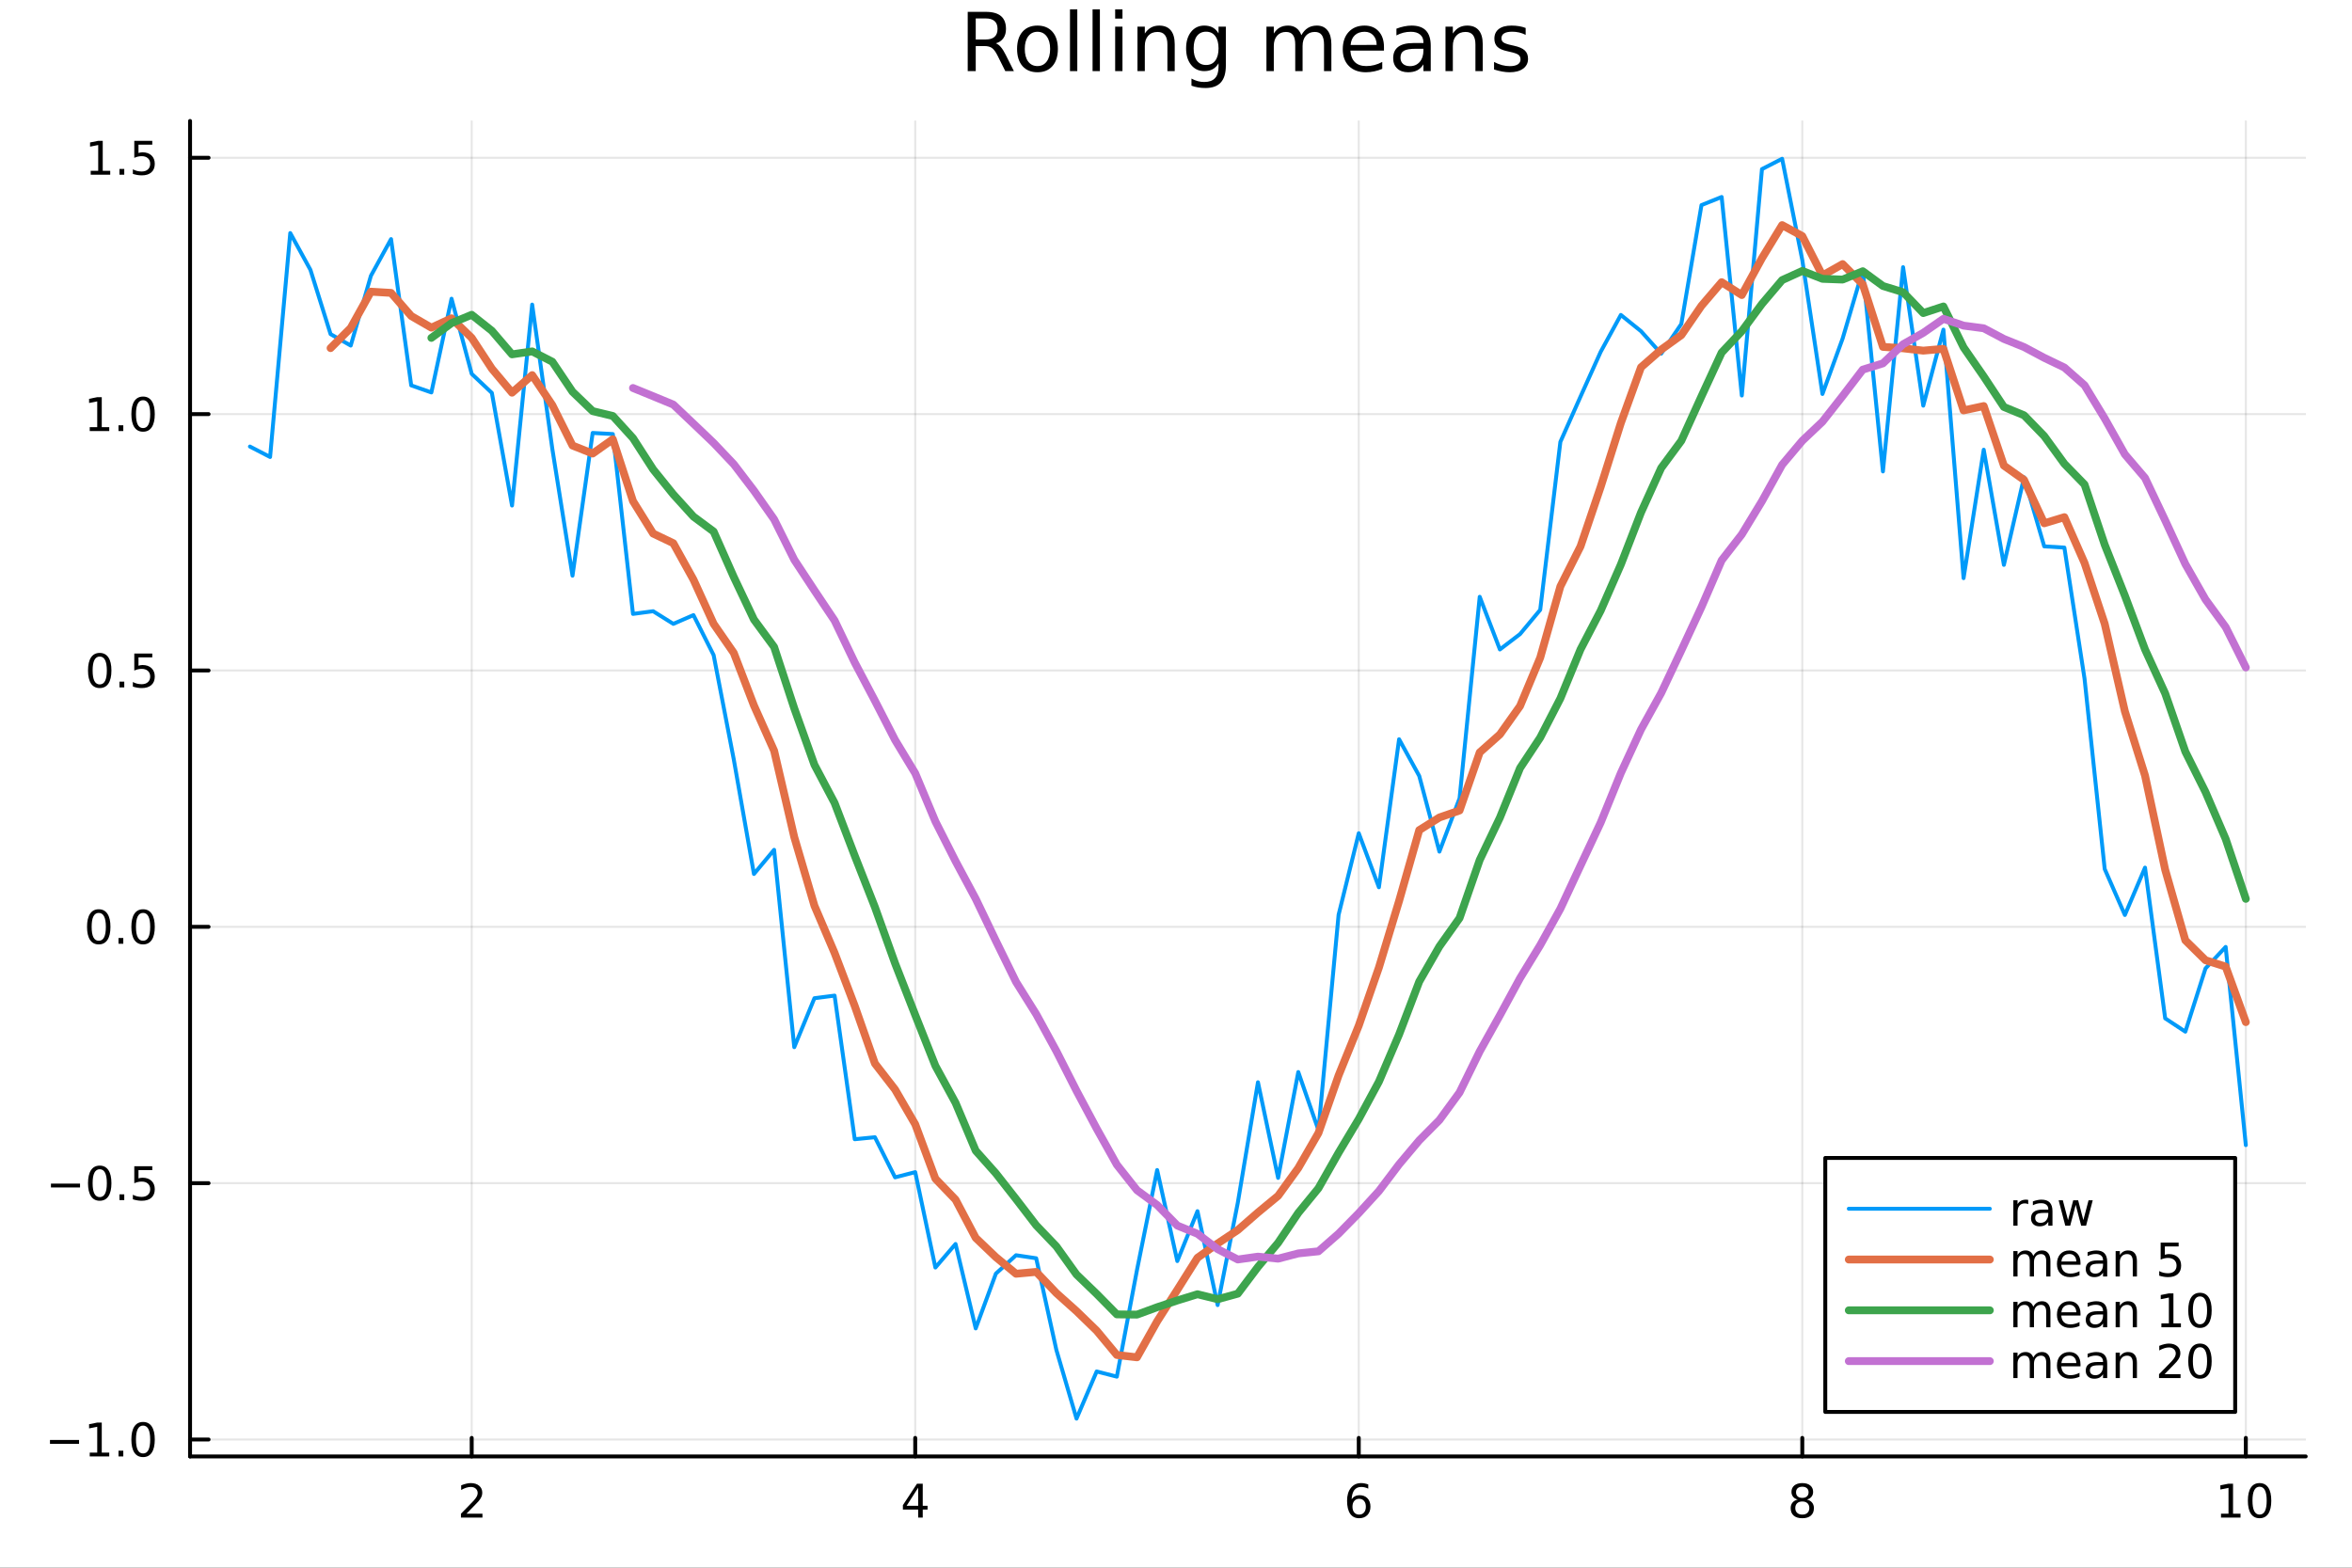 <?xml version="1.0" encoding="utf-8"?>
<svg xmlns="http://www.w3.org/2000/svg" xmlns:xlink="http://www.w3.org/1999/xlink" width="600" height="400" viewBox="0 0 2400 1600">
<rect x="0" y="0" width="2400" height="1600" fill="#333333" stroke="none"/>
<defs>
  <clipPath id="clip850">
    <rect x="0" y="0" width="2400" height="1600"/>
  </clipPath>
</defs>
<path clip-path="url(#clip850)" d="M0 1600 L2400 1600 L2400 0 L0 0  Z" fill="#ffffff" fill-rule="evenodd" fill-opacity="1"/>
<defs>
  <clipPath id="clip851">
    <rect x="480" y="0" width="1681" height="1600"/>
  </clipPath>
</defs>
<path clip-path="url(#clip850)" d="M193.936 1486.45 L2352.76 1486.45 L2352.76 123.472 L193.936 123.472  Z" fill="#ffffff" fill-rule="evenodd" fill-opacity="1"/>
<defs>
  <clipPath id="clip852">
    <rect x="193" y="123" width="2160" height="1364"/>
  </clipPath>
</defs>
<polyline clip-path="url(#clip852)" style="stroke:#000000; stroke-linecap:round; stroke-linejoin:round; stroke-width:2; stroke-opacity:0.1; fill:none" points="481.326,1486.45 481.326,123.472 "/>
<polyline clip-path="url(#clip852)" style="stroke:#000000; stroke-linecap:round; stroke-linejoin:round; stroke-width:2; stroke-opacity:0.1; fill:none" points="933.909,1486.45 933.909,123.472 "/>
<polyline clip-path="url(#clip852)" style="stroke:#000000; stroke-linecap:round; stroke-linejoin:round; stroke-width:2; stroke-opacity:0.1; fill:none" points="1386.49,1486.45 1386.49,123.472 "/>
<polyline clip-path="url(#clip852)" style="stroke:#000000; stroke-linecap:round; stroke-linejoin:round; stroke-width:2; stroke-opacity:0.1; fill:none" points="1839.07,1486.45 1839.07,123.472 "/>
<polyline clip-path="url(#clip852)" style="stroke:#000000; stroke-linecap:round; stroke-linejoin:round; stroke-width:2; stroke-opacity:0.1; fill:none" points="2291.66,1486.45 2291.66,123.472 "/>
<polyline clip-path="url(#clip850)" style="stroke:#000000; stroke-linecap:round; stroke-linejoin:round; stroke-width:4; stroke-opacity:1; fill:none" points="193.936,1486.45 2352.76,1486.45 "/>
<polyline clip-path="url(#clip850)" style="stroke:#000000; stroke-linecap:round; stroke-linejoin:round; stroke-width:4; stroke-opacity:1; fill:none" points="481.326,1486.45 481.326,1467.55 "/>
<polyline clip-path="url(#clip850)" style="stroke:#000000; stroke-linecap:round; stroke-linejoin:round; stroke-width:4; stroke-opacity:1; fill:none" points="933.909,1486.45 933.909,1467.55 "/>
<polyline clip-path="url(#clip850)" style="stroke:#000000; stroke-linecap:round; stroke-linejoin:round; stroke-width:4; stroke-opacity:1; fill:none" points="1386.49,1486.45 1386.49,1467.55 "/>
<polyline clip-path="url(#clip850)" style="stroke:#000000; stroke-linecap:round; stroke-linejoin:round; stroke-width:4; stroke-opacity:1; fill:none" points="1839.07,1486.45 1839.07,1467.55 "/>
<polyline clip-path="url(#clip850)" style="stroke:#000000; stroke-linecap:round; stroke-linejoin:round; stroke-width:4; stroke-opacity:1; fill:none" points="2291.66,1486.45 2291.66,1467.55 "/>
<path clip-path="url(#clip850)" d="M475.979 1544.91 L492.298 1544.91 L492.298 1548.85 L470.354 1548.85 L470.354 1544.91 Q473.016 1542.16 477.599 1537.53 Q482.206 1532.88 483.386 1531.53 Q485.632 1529.01 486.511 1527.27 Q487.414 1525.51 487.414 1523.82 Q487.414 1521.07 485.47 1519.33 Q483.548 1517.6 480.446 1517.6 Q478.247 1517.6 475.794 1518.36 Q473.363 1519.13 470.585 1520.68 L470.585 1515.95 Q473.409 1514.82 475.863 1514.24 Q478.317 1513.66 480.354 1513.66 Q485.724 1513.66 488.919 1516.35 Q492.113 1519.03 492.113 1523.52 Q492.113 1525.65 491.303 1527.57 Q490.516 1529.47 488.409 1532.07 Q487.831 1532.74 484.729 1535.95 Q481.627 1539.15 475.979 1544.91 Z" fill="#000000" fill-rule="nonzero" fill-opacity="1" /><path clip-path="url(#clip850)" d="M936.918 1518.36 L925.113 1536.81 L936.918 1536.81 L936.918 1518.36 M935.691 1514.29 L941.571 1514.29 L941.571 1536.81 L946.501 1536.81 L946.501 1540.7 L941.571 1540.7 L941.571 1548.85 L936.918 1548.85 L936.918 1540.7 L921.316 1540.7 L921.316 1536.19 L935.691 1514.29 Z" fill="#000000" fill-rule="nonzero" fill-opacity="1" /><path clip-path="url(#clip850)" d="M1386.9 1529.7 Q1383.75 1529.7 1381.9 1531.86 Q1380.07 1534.01 1380.07 1537.76 Q1380.07 1541.49 1381.9 1543.66 Q1383.75 1545.82 1386.9 1545.82 Q1390.04 1545.82 1391.87 1543.66 Q1393.73 1541.49 1393.73 1537.76 Q1393.73 1534.01 1391.87 1531.86 Q1390.04 1529.7 1386.9 1529.7 M1396.18 1515.05 L1396.18 1519.31 Q1394.42 1518.48 1392.61 1518.04 Q1390.83 1517.6 1389.07 1517.6 Q1384.44 1517.6 1381.99 1520.72 Q1379.56 1523.85 1379.21 1530.17 Q1380.58 1528.15 1382.64 1527.09 Q1384.7 1526 1387.17 1526 Q1392.38 1526 1395.39 1529.17 Q1398.42 1532.32 1398.42 1537.76 Q1398.42 1543.08 1395.28 1546.3 Q1392.13 1549.52 1386.9 1549.52 Q1380.9 1549.52 1377.73 1544.94 Q1374.56 1540.33 1374.56 1531.6 Q1374.56 1523.41 1378.45 1518.55 Q1382.34 1513.66 1388.89 1513.66 Q1390.65 1513.66 1392.43 1514.01 Q1394.23 1514.36 1396.18 1515.05 Z" fill="#000000" fill-rule="nonzero" fill-opacity="1" /><path clip-path="url(#clip850)" d="M1839.07 1532.44 Q1835.74 1532.44 1833.82 1534.22 Q1831.92 1536 1831.92 1539.13 Q1831.92 1542.25 1833.82 1544.03 Q1835.74 1545.82 1839.07 1545.82 Q1842.41 1545.82 1844.33 1544.03 Q1846.25 1542.23 1846.25 1539.13 Q1846.25 1536 1844.33 1534.22 Q1842.43 1532.44 1839.07 1532.44 M1834.4 1530.45 Q1831.39 1529.7 1829.7 1527.64 Q1828.03 1525.58 1828.03 1522.62 Q1828.03 1518.48 1830.97 1516.07 Q1833.94 1513.66 1839.07 1513.66 Q1844.24 1513.66 1847.18 1516.07 Q1850.12 1518.48 1850.12 1522.62 Q1850.12 1525.58 1848.43 1527.64 Q1846.76 1529.7 1843.77 1530.45 Q1847.15 1531.23 1849.03 1533.52 Q1850.93 1535.82 1850.93 1539.13 Q1850.93 1544.15 1847.85 1546.83 Q1844.79 1549.52 1839.07 1549.52 Q1833.36 1549.52 1830.28 1546.83 Q1827.22 1544.15 1827.22 1539.13 Q1827.22 1535.82 1829.12 1533.52 Q1831.02 1531.23 1834.4 1530.45 M1832.69 1523.06 Q1832.69 1525.75 1834.35 1527.25 Q1836.04 1528.76 1839.07 1528.76 Q1842.08 1528.76 1843.77 1527.25 Q1845.49 1525.75 1845.49 1523.06 Q1845.49 1520.38 1843.77 1518.87 Q1842.08 1517.37 1839.07 1517.37 Q1836.04 1517.37 1834.35 1518.87 Q1832.69 1520.38 1832.69 1523.06 Z" fill="#000000" fill-rule="nonzero" fill-opacity="1" /><path clip-path="url(#clip850)" d="M2266.34 1544.91 L2273.98 1544.91 L2273.98 1518.55 L2265.67 1520.21 L2265.67 1515.95 L2273.94 1514.29 L2278.61 1514.29 L2278.61 1544.91 L2286.25 1544.91 L2286.25 1548.85 L2266.34 1548.85 L2266.34 1544.91 Z" fill="#000000" fill-rule="nonzero" fill-opacity="1" /><path clip-path="url(#clip850)" d="M2305.7 1517.37 Q2302.09 1517.37 2300.26 1520.93 Q2298.45 1524.47 2298.45 1531.6 Q2298.45 1538.71 2300.26 1542.27 Q2302.09 1545.82 2305.7 1545.82 Q2309.33 1545.82 2311.14 1542.27 Q2312.96 1538.71 2312.96 1531.6 Q2312.96 1524.47 2311.14 1520.93 Q2309.33 1517.37 2305.7 1517.37 M2305.7 1513.66 Q2311.51 1513.66 2314.56 1518.27 Q2317.64 1522.85 2317.64 1531.6 Q2317.64 1540.33 2314.56 1544.94 Q2311.51 1549.52 2305.7 1549.52 Q2299.89 1549.52 2296.81 1544.94 Q2293.75 1540.33 2293.75 1531.6 Q2293.75 1522.85 2296.81 1518.27 Q2299.89 1513.66 2305.7 1513.66 Z" fill="#000000" fill-rule="nonzero" fill-opacity="1" /><polyline clip-path="url(#clip852)" style="stroke:#000000; stroke-linecap:round; stroke-linejoin:round; stroke-width:2; stroke-opacity:0.1; fill:none" points="193.936,1469.19 2352.76,1469.19 "/>
<polyline clip-path="url(#clip852)" style="stroke:#000000; stroke-linecap:round; stroke-linejoin:round; stroke-width:2; stroke-opacity:0.1; fill:none" points="193.936,1207.56 2352.76,1207.56 "/>
<polyline clip-path="url(#clip852)" style="stroke:#000000; stroke-linecap:round; stroke-linejoin:round; stroke-width:2; stroke-opacity:0.1; fill:none" points="193.936,945.922 2352.76,945.922 "/>
<polyline clip-path="url(#clip852)" style="stroke:#000000; stroke-linecap:round; stroke-linejoin:round; stroke-width:2; stroke-opacity:0.1; fill:none" points="193.936,684.288 2352.76,684.288 "/>
<polyline clip-path="url(#clip852)" style="stroke:#000000; stroke-linecap:round; stroke-linejoin:round; stroke-width:2; stroke-opacity:0.1; fill:none" points="193.936,422.654 2352.76,422.654 "/>
<polyline clip-path="url(#clip852)" style="stroke:#000000; stroke-linecap:round; stroke-linejoin:round; stroke-width:2; stroke-opacity:0.1; fill:none" points="193.936,161.02 2352.76,161.02 "/>
<polyline clip-path="url(#clip850)" style="stroke:#000000; stroke-linecap:round; stroke-linejoin:round; stroke-width:4; stroke-opacity:1; fill:none" points="193.936,1486.45 193.936,123.472 "/>
<polyline clip-path="url(#clip850)" style="stroke:#000000; stroke-linecap:round; stroke-linejoin:round; stroke-width:4; stroke-opacity:1; fill:none" points="193.936,1469.19 212.834,1469.19 "/>
<polyline clip-path="url(#clip850)" style="stroke:#000000; stroke-linecap:round; stroke-linejoin:round; stroke-width:4; stroke-opacity:1; fill:none" points="193.936,1207.56 212.834,1207.56 "/>
<polyline clip-path="url(#clip850)" style="stroke:#000000; stroke-linecap:round; stroke-linejoin:round; stroke-width:4; stroke-opacity:1; fill:none" points="193.936,945.922 212.834,945.922 "/>
<polyline clip-path="url(#clip850)" style="stroke:#000000; stroke-linecap:round; stroke-linejoin:round; stroke-width:4; stroke-opacity:1; fill:none" points="193.936,684.288 212.834,684.288 "/>
<polyline clip-path="url(#clip850)" style="stroke:#000000; stroke-linecap:round; stroke-linejoin:round; stroke-width:4; stroke-opacity:1; fill:none" points="193.936,422.654 212.834,422.654 "/>
<polyline clip-path="url(#clip850)" style="stroke:#000000; stroke-linecap:round; stroke-linejoin:round; stroke-width:4; stroke-opacity:1; fill:none" points="193.936,161.02 212.834,161.02 "/>
<path clip-path="url(#clip850)" d="M50.992 1469.64 L80.668 1469.64 L80.668 1473.58 L50.992 1473.58 L50.992 1469.64 Z" fill="#000000" fill-rule="nonzero" fill-opacity="1" /><path clip-path="url(#clip850)" d="M91.571 1482.53 L99.21 1482.53 L99.21 1456.17 L90.899 1457.84 L90.899 1453.58 L99.163 1451.91 L103.839 1451.91 L103.839 1482.53 L111.478 1482.53 L111.478 1486.47 L91.571 1486.47 L91.571 1482.53 Z" fill="#000000" fill-rule="nonzero" fill-opacity="1" /><path clip-path="url(#clip850)" d="M120.922 1480.59 L125.807 1480.59 L125.807 1486.47 L120.922 1486.47 L120.922 1480.59 Z" fill="#000000" fill-rule="nonzero" fill-opacity="1" /><path clip-path="url(#clip850)" d="M145.992 1454.99 Q142.381 1454.99 140.552 1458.55 Q138.746 1462.1 138.746 1469.22 Q138.746 1476.33 140.552 1479.9 Q142.381 1483.44 145.992 1483.44 Q149.626 1483.44 151.431 1479.9 Q153.26 1476.33 153.26 1469.22 Q153.26 1462.1 151.431 1458.55 Q149.626 1454.99 145.992 1454.99 M145.992 1451.28 Q151.802 1451.28 154.857 1455.89 Q157.936 1460.47 157.936 1469.22 Q157.936 1477.95 154.857 1482.56 Q151.802 1487.14 145.992 1487.14 Q140.181 1487.14 137.103 1482.56 Q134.047 1477.95 134.047 1469.22 Q134.047 1460.47 137.103 1455.89 Q140.181 1451.28 145.992 1451.28 Z" fill="#000000" fill-rule="nonzero" fill-opacity="1" /><path clip-path="url(#clip850)" d="M51.987 1208.01 L81.663 1208.01 L81.663 1211.94 L51.987 1211.94 L51.987 1208.01 Z" fill="#000000" fill-rule="nonzero" fill-opacity="1" /><path clip-path="url(#clip850)" d="M101.756 1193.35 Q98.145 1193.35 96.316 1196.92 Q94.51 1200.46 94.51 1207.59 Q94.51 1214.7 96.316 1218.26 Q98.145 1221.8 101.756 1221.8 Q105.39 1221.8 107.196 1218.26 Q109.024 1214.7 109.024 1207.59 Q109.024 1200.46 107.196 1196.92 Q105.39 1193.35 101.756 1193.35 M101.756 1189.65 Q107.566 1189.65 110.621 1194.26 Q113.7 1198.84 113.7 1207.59 Q113.7 1216.32 110.621 1220.92 Q107.566 1225.51 101.756 1225.51 Q95.946 1225.51 92.867 1220.92 Q89.811 1216.32 89.811 1207.59 Q89.811 1198.84 92.867 1194.26 Q95.946 1189.65 101.756 1189.65 Z" fill="#000000" fill-rule="nonzero" fill-opacity="1" /><path clip-path="url(#clip850)" d="M121.918 1218.96 L126.802 1218.96 L126.802 1224.84 L121.918 1224.84 L121.918 1218.96 Z" fill="#000000" fill-rule="nonzero" fill-opacity="1" /><path clip-path="url(#clip850)" d="M137.033 1190.28 L155.39 1190.28 L155.39 1194.21 L141.316 1194.21 L141.316 1202.68 Q142.334 1202.34 143.353 1202.17 Q144.371 1201.99 145.39 1201.99 Q151.177 1201.99 154.556 1205.16 Q157.936 1208.33 157.936 1213.75 Q157.936 1219.33 154.464 1222.43 Q150.992 1225.51 144.672 1225.51 Q142.496 1225.51 140.228 1225.14 Q137.982 1224.77 135.575 1224.03 L135.575 1219.33 Q137.658 1220.46 139.881 1221.02 Q142.103 1221.57 144.58 1221.57 Q148.584 1221.57 150.922 1219.47 Q153.26 1217.36 153.26 1213.75 Q153.26 1210.14 150.922 1208.03 Q148.584 1205.92 144.58 1205.92 Q142.705 1205.92 140.83 1206.34 Q138.978 1206.76 137.033 1207.64 L137.033 1190.28 Z" fill="#000000" fill-rule="nonzero" fill-opacity="1" /><path clip-path="url(#clip850)" d="M100.76 931.721 Q97.149 931.721 95.321 935.286 Q93.515 938.827 93.515 945.957 Q93.515 953.063 95.321 956.628 Q97.149 960.17 100.76 960.17 Q104.395 960.17 106.2 956.628 Q108.029 953.063 108.029 945.957 Q108.029 938.827 106.2 935.286 Q104.395 931.721 100.76 931.721 M100.76 928.017 Q106.571 928.017 109.626 932.624 Q112.705 937.207 112.705 945.957 Q112.705 954.684 109.626 959.29 Q106.571 963.873 100.76 963.873 Q94.95 963.873 91.871 959.29 Q88.816 954.684 88.816 945.957 Q88.816 937.207 91.871 932.624 Q94.95 928.017 100.76 928.017 Z" fill="#000000" fill-rule="nonzero" fill-opacity="1" /><path clip-path="url(#clip850)" d="M120.922 957.323 L125.807 957.323 L125.807 963.202 L120.922 963.202 L120.922 957.323 Z" fill="#000000" fill-rule="nonzero" fill-opacity="1" /><path clip-path="url(#clip850)" d="M145.992 931.721 Q142.381 931.721 140.552 935.286 Q138.746 938.827 138.746 945.957 Q138.746 953.063 140.552 956.628 Q142.381 960.17 145.992 960.17 Q149.626 960.17 151.431 956.628 Q153.26 953.063 153.26 945.957 Q153.26 938.827 151.431 935.286 Q149.626 931.721 145.992 931.721 M145.992 928.017 Q151.802 928.017 154.857 932.624 Q157.936 937.207 157.936 945.957 Q157.936 954.684 154.857 959.29 Q151.802 963.873 145.992 963.873 Q140.181 963.873 137.103 959.29 Q134.047 954.684 134.047 945.957 Q134.047 937.207 137.103 932.624 Q140.181 928.017 145.992 928.017 Z" fill="#000000" fill-rule="nonzero" fill-opacity="1" /><path clip-path="url(#clip850)" d="M101.756 670.087 Q98.145 670.087 96.316 673.652 Q94.51 677.193 94.51 684.323 Q94.51 691.429 96.316 694.994 Q98.145 698.536 101.756 698.536 Q105.39 698.536 107.196 694.994 Q109.024 691.429 109.024 684.323 Q109.024 677.193 107.196 673.652 Q105.39 670.087 101.756 670.087 M101.756 666.383 Q107.566 666.383 110.621 670.99 Q113.7 675.573 113.7 684.323 Q113.7 693.05 110.621 697.656 Q107.566 702.24 101.756 702.24 Q95.946 702.24 92.867 697.656 Q89.811 693.05 89.811 684.323 Q89.811 675.573 92.867 670.99 Q95.946 666.383 101.756 666.383 Z" fill="#000000" fill-rule="nonzero" fill-opacity="1" /><path clip-path="url(#clip850)" d="M121.918 695.689 L126.802 695.689 L126.802 701.568 L121.918 701.568 L121.918 695.689 Z" fill="#000000" fill-rule="nonzero" fill-opacity="1" /><path clip-path="url(#clip850)" d="M137.033 667.008 L155.39 667.008 L155.39 670.943 L141.316 670.943 L141.316 679.416 Q142.334 679.068 143.353 678.906 Q144.371 678.721 145.39 678.721 Q151.177 678.721 154.556 681.892 Q157.936 685.064 157.936 690.48 Q157.936 696.059 154.464 699.161 Q150.992 702.24 144.672 702.24 Q142.496 702.24 140.228 701.869 Q137.982 701.499 135.575 700.758 L135.575 696.059 Q137.658 697.193 139.881 697.749 Q142.103 698.304 144.58 698.304 Q148.584 698.304 150.922 696.198 Q153.26 694.091 153.26 690.48 Q153.26 686.869 150.922 684.763 Q148.584 682.656 144.58 682.656 Q142.705 682.656 140.83 683.073 Q138.978 683.49 137.033 684.369 L137.033 667.008 Z" fill="#000000" fill-rule="nonzero" fill-opacity="1" /><path clip-path="url(#clip850)" d="M91.571 435.999 L99.21 435.999 L99.21 409.634 L90.899 411.3 L90.899 407.041 L99.163 405.374 L103.839 405.374 L103.839 435.999 L111.478 435.999 L111.478 439.934 L91.571 439.934 L91.571 435.999 Z" fill="#000000" fill-rule="nonzero" fill-opacity="1" /><path clip-path="url(#clip850)" d="M120.922 434.055 L125.807 434.055 L125.807 439.934 L120.922 439.934 L120.922 434.055 Z" fill="#000000" fill-rule="nonzero" fill-opacity="1" /><path clip-path="url(#clip850)" d="M145.992 408.453 Q142.381 408.453 140.552 412.018 Q138.746 415.559 138.746 422.689 Q138.746 429.795 140.552 433.36 Q142.381 436.902 145.992 436.902 Q149.626 436.902 151.431 433.36 Q153.26 429.795 153.26 422.689 Q153.26 415.559 151.431 412.018 Q149.626 408.453 145.992 408.453 M145.992 404.749 Q151.802 404.749 154.857 409.356 Q157.936 413.939 157.936 422.689 Q157.936 431.416 154.857 436.022 Q151.802 440.606 145.992 440.606 Q140.181 440.606 137.103 436.022 Q134.047 431.416 134.047 422.689 Q134.047 413.939 137.103 409.356 Q140.181 404.749 145.992 404.749 Z" fill="#000000" fill-rule="nonzero" fill-opacity="1" /><path clip-path="url(#clip850)" d="M92.566 174.365 L100.205 174.365 L100.205 148 L91.895 149.666 L91.895 145.407 L100.159 143.74 L104.834 143.74 L104.834 174.365 L112.473 174.365 L112.473 178.3 L92.566 178.3 L92.566 174.365 Z" fill="#000000" fill-rule="nonzero" fill-opacity="1" /><path clip-path="url(#clip850)" d="M121.918 172.421 L126.802 172.421 L126.802 178.3 L121.918 178.3 L121.918 172.421 Z" fill="#000000" fill-rule="nonzero" fill-opacity="1" /><path clip-path="url(#clip850)" d="M137.033 143.74 L155.39 143.74 L155.39 147.676 L141.316 147.676 L141.316 156.148 Q142.334 155.8 143.353 155.638 Q144.371 155.453 145.39 155.453 Q151.177 155.453 154.556 158.625 Q157.936 161.796 157.936 167.212 Q157.936 172.791 154.464 175.893 Q150.992 178.972 144.672 178.972 Q142.496 178.972 140.228 178.601 Q137.982 178.231 135.575 177.49 L135.575 172.791 Q137.658 173.925 139.881 174.481 Q142.103 175.037 144.58 175.037 Q148.584 175.037 150.922 172.93 Q153.26 170.824 153.26 167.212 Q153.26 163.601 150.922 161.495 Q148.584 159.388 144.58 159.388 Q142.705 159.388 140.83 159.805 Q138.978 160.222 137.033 161.101 L137.033 143.74 Z" fill="#000000" fill-rule="nonzero" fill-opacity="1" /><path clip-path="url(#clip850)" d="M1016.15 44.22 Q1018.79 45.111 1021.26 48.028 Q1023.77 50.944 1026.28 56.048 L1034.59 72.576 L1025.8 72.576 L1018.06 57.061 Q1015.06 50.985 1012.22 49 Q1009.43 47.015 1004.57 47.015 L995.656 47.015 L995.656 72.576 L987.474 72.576 L987.474 12.096 L1005.95 12.096 Q1016.32 12.096 1021.42 16.43 Q1026.52 20.765 1026.52 29.515 Q1026.52 35.227 1023.85 38.994 Q1021.22 42.761 1016.15 44.22 M995.656 18.82 L995.656 40.29 L1005.95 40.29 Q1011.86 40.29 1014.86 37.576 Q1017.9 34.822 1017.9 29.515 Q1017.9 24.208 1014.86 21.535 Q1011.86 18.82 1005.95 18.82 L995.656 18.82 Z" fill="#000000" fill-rule="nonzero" fill-opacity="1" /><path clip-path="url(#clip850)" d="M1058.65 32.431 Q1052.65 32.431 1049.17 37.131 Q1045.69 41.789 1045.69 49.931 Q1045.69 58.074 1049.13 62.773 Q1052.61 67.431 1058.65 67.431 Q1064.6 67.431 1068.09 62.732 Q1071.57 58.033 1071.57 49.931 Q1071.57 41.87 1068.09 37.171 Q1064.6 32.431 1058.65 32.431 M1058.65 26.112 Q1068.37 26.112 1073.92 32.431 Q1079.47 38.751 1079.47 49.931 Q1079.47 61.071 1073.92 67.431 Q1068.37 73.751 1058.65 73.751 Q1048.89 73.751 1043.34 67.431 Q1037.83 61.071 1037.83 49.931 Q1037.83 38.751 1043.34 32.431 Q1048.89 26.112 1058.65 26.112 Z" fill="#000000" fill-rule="nonzero" fill-opacity="1" /><path clip-path="url(#clip850)" d="M1091.82 9.544 L1099.28 9.544 L1099.28 72.576 L1091.82 72.576 L1091.82 9.544 Z" fill="#000000" fill-rule="nonzero" fill-opacity="1" /><path clip-path="url(#clip850)" d="M1114.87 9.544 L1122.33 9.544 L1122.33 72.576 L1114.87 72.576 L1114.87 9.544 Z" fill="#000000" fill-rule="nonzero" fill-opacity="1" /><path clip-path="url(#clip850)" d="M1137.92 27.206 L1145.38 27.206 L1145.38 72.576 L1137.92 72.576 L1137.92 27.206 M1137.92 9.544 L1145.38 9.544 L1145.38 18.983 L1137.92 18.983 L1137.92 9.544 Z" fill="#000000" fill-rule="nonzero" fill-opacity="1" /><path clip-path="url(#clip850)" d="M1198.69 45.192 L1198.69 72.576 L1191.23 72.576 L1191.23 45.435 Q1191.23 38.994 1188.72 35.794 Q1186.21 32.594 1181.19 32.594 Q1175.15 32.594 1171.67 36.442 Q1168.18 40.29 1168.18 46.934 L1168.18 72.576 L1160.69 72.576 L1160.69 27.206 L1168.18 27.206 L1168.18 34.254 Q1170.86 30.163 1174.46 28.138 Q1178.11 26.112 1182.85 26.112 Q1190.67 26.112 1194.68 30.973 Q1198.69 35.794 1198.69 45.192 Z" fill="#000000" fill-rule="nonzero" fill-opacity="1" /><path clip-path="url(#clip850)" d="M1243.41 49.364 Q1243.41 41.263 1240.05 36.806 Q1236.73 32.35 1230.69 32.35 Q1224.69 32.35 1221.33 36.806 Q1218.01 41.263 1218.01 49.364 Q1218.01 57.426 1221.33 61.882 Q1224.69 66.338 1230.69 66.338 Q1236.73 66.338 1240.05 61.882 Q1243.41 57.426 1243.41 49.364 M1250.86 66.945 Q1250.86 78.531 1245.72 84.162 Q1240.57 89.833 1229.96 89.833 Q1226.03 89.833 1222.55 89.225 Q1219.06 88.658 1215.78 87.443 L1215.78 80.192 Q1219.06 81.974 1222.26 82.825 Q1225.46 83.675 1228.79 83.675 Q1236.12 83.675 1239.76 79.827 Q1243.41 76.019 1243.41 68.282 L1243.41 64.596 Q1241.1 68.606 1237.5 70.591 Q1233.89 72.576 1228.87 72.576 Q1220.52 72.576 1215.42 66.216 Q1210.31 59.856 1210.31 49.364 Q1210.31 38.832 1215.42 32.472 Q1220.52 26.112 1228.87 26.112 Q1233.89 26.112 1237.5 28.097 Q1241.1 30.082 1243.41 34.092 L1243.41 27.206 L1250.86 27.206 L1250.86 66.945 Z" fill="#000000" fill-rule="nonzero" fill-opacity="1" /><path clip-path="url(#clip850)" d="M1327.91 35.915 Q1330.71 30.892 1334.6 28.502 Q1338.48 26.112 1343.75 26.112 Q1350.84 26.112 1354.69 31.095 Q1358.54 36.037 1358.54 45.192 L1358.54 72.576 L1351.04 72.576 L1351.04 45.435 Q1351.04 38.913 1348.73 35.753 Q1346.42 32.594 1341.68 32.594 Q1335.89 32.594 1332.53 36.442 Q1329.17 40.29 1329.17 46.934 L1329.17 72.576 L1321.67 72.576 L1321.67 45.435 Q1321.67 38.873 1319.36 35.753 Q1317.06 32.594 1312.23 32.594 Q1306.52 32.594 1303.16 36.482 Q1299.8 40.331 1299.8 46.934 L1299.8 72.576 L1292.3 72.576 L1292.3 27.206 L1299.8 27.206 L1299.8 34.254 Q1302.35 30.082 1305.92 28.097 Q1309.48 26.112 1314.38 26.112 Q1319.32 26.112 1322.77 28.624 Q1326.25 31.135 1327.91 35.915 Z" fill="#000000" fill-rule="nonzero" fill-opacity="1" /><path clip-path="url(#clip850)" d="M1412.21 48.028 L1412.21 51.673 L1377.94 51.673 Q1378.43 59.37 1382.56 63.421 Q1386.73 67.431 1394.14 67.431 Q1398.44 67.431 1402.45 66.378 Q1406.5 65.325 1410.47 63.218 L1410.47 70.267 Q1406.46 71.968 1402.25 72.86 Q1398.03 73.751 1393.7 73.751 Q1382.84 73.751 1376.48 67.431 Q1370.16 61.112 1370.16 50.337 Q1370.16 39.197 1376.16 32.675 Q1382.19 26.112 1392.4 26.112 Q1401.56 26.112 1406.86 32.026 Q1412.21 37.9 1412.21 48.028 M1404.76 45.84 Q1404.68 39.723 1401.31 36.077 Q1397.99 32.431 1392.48 32.431 Q1386.24 32.431 1382.48 35.956 Q1378.75 39.48 1378.18 45.88 L1404.76 45.84 Z" fill="#000000" fill-rule="nonzero" fill-opacity="1" /><path clip-path="url(#clip850)" d="M1445.06 49.769 Q1436.03 49.769 1432.55 51.835 Q1429.06 53.901 1429.06 58.884 Q1429.06 62.854 1431.66 65.203 Q1434.29 67.512 1438.78 67.512 Q1444.98 67.512 1448.71 63.137 Q1452.48 58.722 1452.48 51.43 L1452.48 49.769 L1445.06 49.769 M1459.93 46.691 L1459.93 72.576 L1452.48 72.576 L1452.48 65.689 Q1449.92 69.821 1446.12 71.806 Q1442.31 73.751 1436.8 73.751 Q1429.83 73.751 1425.7 69.862 Q1421.61 65.933 1421.61 59.37 Q1421.61 51.714 1426.71 47.825 Q1431.86 43.936 1442.03 43.936 L1452.48 43.936 L1452.48 43.207 Q1452.48 38.062 1449.07 35.267 Q1445.71 32.431 1439.6 32.431 Q1435.71 32.431 1432.02 33.363 Q1428.33 34.295 1424.93 36.158 L1424.93 29.272 Q1429.02 27.692 1432.87 26.922 Q1436.72 26.112 1440.36 26.112 Q1450.21 26.112 1455.07 31.216 Q1459.93 36.32 1459.93 46.691 Z" fill="#000000" fill-rule="nonzero" fill-opacity="1" /><path clip-path="url(#clip850)" d="M1513 45.192 L1513 72.576 L1505.54 72.576 L1505.54 45.435 Q1505.54 38.994 1503.03 35.794 Q1500.52 32.594 1495.5 32.594 Q1489.46 32.594 1485.98 36.442 Q1482.49 40.29 1482.49 46.934 L1482.49 72.576 L1475 72.576 L1475 27.206 L1482.49 27.206 L1482.49 34.254 Q1485.17 30.163 1488.77 28.138 Q1492.42 26.112 1497.16 26.112 Q1504.98 26.112 1508.99 30.973 Q1513 35.794 1513 45.192 Z" fill="#000000" fill-rule="nonzero" fill-opacity="1" /><path clip-path="url(#clip850)" d="M1556.79 28.543 L1556.79 35.591 Q1553.63 33.971 1550.23 33.161 Q1546.82 32.35 1543.18 32.35 Q1537.63 32.35 1534.83 34.052 Q1532.08 35.753 1532.08 39.156 Q1532.08 41.749 1534.06 43.248 Q1536.05 44.706 1542.04 46.043 L1544.59 46.61 Q1552.53 48.311 1555.86 51.43 Q1559.22 54.509 1559.22 60.059 Q1559.22 66.378 1554.2 70.064 Q1549.21 73.751 1540.46 73.751 Q1536.82 73.751 1532.85 73.022 Q1528.92 72.333 1524.54 70.915 L1524.54 63.218 Q1528.67 65.365 1532.68 66.459 Q1536.7 67.512 1540.62 67.512 Q1545.89 67.512 1548.73 65.73 Q1551.56 63.907 1551.56 60.626 Q1551.56 57.588 1549.5 55.967 Q1547.47 54.347 1540.54 52.848 L1537.95 52.24 Q1531.02 50.782 1527.95 47.785 Q1524.87 44.746 1524.87 39.48 Q1524.87 33.08 1529.4 29.596 Q1533.94 26.112 1542.29 26.112 Q1546.42 26.112 1550.06 26.72 Q1553.71 27.327 1556.79 28.543 Z" fill="#000000" fill-rule="nonzero" fill-opacity="1" /><polyline clip-path="url(#clip852)" style="stroke:#009af9; stroke-linecap:round; stroke-linejoin:round; stroke-width:4; stroke-opacity:1; fill:none" points="255.035,455.757 275.607,466.406 296.179,237.878 316.751,275.382 337.322,341.015 357.894,352.687 378.466,281.506 399.038,244.022 419.61,393.335 440.182,400.544 460.754,304.86 481.326,381.563 501.898,401.001 522.47,515.961 543.042,310.872 563.614,458.265 584.186,587.529 604.758,441.866 625.33,443.002 645.902,626.561 666.474,623.818 687.046,636.716 707.617,627.777 728.189,668.61 748.761,775.143 769.333,892.001 789.905,867.346 810.477,1068.77 831.049,1018.78 851.621,1016.13 872.193,1162.71 892.765,1160.67 913.337,1201.62 933.909,1196.29 954.481,1293.66 975.053,1269.63 995.625,1355.79 1016.2,1299.88 1036.77,1281.11 1057.34,1284.19 1077.91,1377.69 1098.48,1447.87 1119.06,1399.72 1139.63,1405.03 1160.2,1296.14 1180.77,1194.14 1201.34,1287.07 1221.92,1236.14 1242.49,1331.99 1263.06,1227.57 1283.63,1104.57 1304.2,1202.16 1324.78,1094.15 1345.35,1153.43 1365.92,933.62 1386.49,850.406 1407.06,905.57 1427.64,754.479 1448.21,791.967 1468.78,869.172 1489.35,814.748 1509.92,609.103 1530.5,662.844 1551.07,647.143 1571.64,622.434 1592.21,451.017 1612.78,404.738 1633.35,359.064 1653.93,321.427 1674.5,338.005 1695.07,360.977 1715.64,330.616 1736.21,209.323 1756.79,201.041 1777.36,403.683 1797.93,172.603 1818.5,162.047 1839.07,265.396 1859.65,402.107 1880.22,345.552 1900.79,275.905 1921.36,481.153 1941.93,272.679 1962.51,414.028 1983.08,336.424 2003.65,590.055 2024.22,458.986 2044.79,576.519 2065.37,487.151 2085.94,557.636 2106.51,558.874 2127.08,692.651 2147.65,886.908 2168.23,933.854 2188.8,885.517 2209.37,1039.35 2229.94,1052.92 2250.51,988.41 2271.09,966.438 2291.66,1168.72 "/>
<polyline clip-path="url(#clip852)" style="stroke:#e26f46; stroke-linecap:round; stroke-linejoin:round; stroke-width:8; stroke-opacity:1; fill:none" points="337.322,355.288 357.894,334.674 378.466,297.694 399.038,298.923 419.61,322.513 440.182,334.419 460.754,324.853 481.326,344.865 501.898,376.261 522.47,400.786 543.042,382.851 563.614,413.532 584.186,454.726 604.758,462.899 625.33,448.307 645.902,511.445 666.474,544.555 687.046,554.392 707.617,591.575 728.189,636.696 748.761,666.413 769.333,720.049 789.905,766.175 810.477,854.374 831.049,924.408 851.621,972.605 872.193,1026.75 892.765,1085.41 913.337,1111.98 933.909,1147.48 954.481,1202.99 975.053,1224.37 995.625,1263.4 1016.2,1283.05 1036.77,1300.01 1057.34,1298.12 1077.91,1319.73 1098.48,1338.15 1119.06,1358.12 1139.63,1382.9 1160.2,1385.29 1180.77,1348.58 1201.34,1316.42 1221.92,1283.7 1242.49,1269.1 1263.06,1255.38 1283.63,1237.47 1304.2,1220.49 1324.78,1192.09 1345.35,1156.38 1365.92,1097.59 1386.49,1046.75 1407.06,987.435 1427.64,919.501 1448.21,847.208 1468.78,834.319 1489.35,827.187 1509.92,767.894 1530.5,749.567 1551.07,720.602 1571.64,671.255 1592.21,598.508 1612.78,557.635 1633.35,496.879 1653.93,431.736 1674.5,374.85 1695.07,356.842 1715.64,342.018 1736.21,312.069 1756.79,287.992 1777.36,301.128 1797.93,263.453 1818.5,229.739 1839.07,240.954 1859.65,281.167 1880.22,269.541 1900.79,290.201 1921.36,354.023 1941.93,355.479 1962.51,357.863 1983.08,356.038 2003.65,418.868 2024.22,414.434 2044.79,475.202 2065.37,489.827 2085.94,534.069 2106.51,527.833 2127.08,574.566 2147.65,636.644 2168.23,725.985 2188.8,791.561 2209.37,887.656 2229.94,959.71 2250.51,980.011 2271.09,986.527 2291.66,1043.17 "/>
<polyline clip-path="url(#clip852)" style="stroke:#3da44d; stroke-linecap:round; stroke-linejoin:round; stroke-width:8; stroke-opacity:1; fill:none" points="440.182,344.853 460.754,329.764 481.326,321.279 501.898,337.592 522.47,361.649 543.042,358.635 563.614,369.193 584.186,399.795 604.758,419.58 625.33,424.546 645.902,447.148 666.474,479.044 687.046,504.559 707.617,527.237 728.189,542.502 748.761,588.929 769.333,632.302 789.905,660.284 810.477,722.974 831.049,780.552 851.621,819.509 872.193,873.398 892.765,925.793 913.337,983.177 933.909,1035.94 954.481,1087.8 975.053,1125.56 995.625,1174.4 1016.2,1197.52 1036.77,1223.75 1057.34,1250.55 1077.91,1272.05 1098.48,1300.77 1119.06,1320.58 1139.63,1341.46 1160.2,1341.71 1180.77,1334.16 1201.34,1327.28 1221.92,1320.91 1242.49,1326 1263.06,1320.34 1283.63,1293.03 1304.2,1268.45 1324.78,1237.9 1345.35,1212.74 1365.92,1176.48 1386.49,1142.11 1407.06,1103.96 1427.64,1055.79 1448.21,1001.79 1468.78,965.953 1489.35,936.97 1509.92,877.664 1530.5,834.534 1551.07,783.905 1571.64,752.787 1592.21,712.848 1612.78,662.765 1633.35,623.223 1653.93,576.169 1674.5,523.052 1695.07,477.675 1715.64,449.827 1736.21,404.474 1756.79,359.864 1777.36,337.989 1797.93,310.148 1818.5,285.879 1839.07,276.512 1859.65,284.58 1880.22,285.334 1900.79,276.827 1921.36,291.881 1941.93,298.217 1962.51,319.515 1983.08,312.789 2003.65,354.535 2024.22,384.228 2044.79,415.341 2065.37,423.845 2085.94,445.054 2106.51,473.351 2127.08,494.5 2147.65,555.923 2168.23,607.906 2188.8,662.815 2209.37,707.745 2229.94,767.138 2250.51,808.327 2271.09,856.256 2291.66,917.364 "/>
<polyline clip-path="url(#clip852)" style="stroke:#c271d2; stroke-linecap:round; stroke-linejoin:round; stroke-width:8; stroke-opacity:1; fill:none" points="645.902,396.001 666.474,404.404 687.046,412.919 707.617,432.414 728.189,452.076 748.761,473.782 769.333,500.748 789.905,530.04 810.477,571.277 831.049,602.549 851.621,633.328 872.193,676.221 892.765,715.176 913.337,755.207 933.909,789.223 954.481,838.363 975.053,878.931 995.625,917.344 1016.2,960.245 1036.77,1002.15 1057.34,1035.03 1077.91,1072.73 1098.48,1113.28 1119.06,1151.88 1139.63,1188.7 1160.2,1214.75 1180.77,1229.86 1201.34,1250.84 1221.92,1259.21 1242.49,1274.87 1263.06,1285.45 1283.63,1282.54 1304.2,1284.61 1324.78,1279.24 1345.35,1277.1 1365.92,1259.09 1386.49,1238.13 1407.06,1215.62 1427.64,1188.35 1448.21,1163.9 1468.78,1143.15 1489.35,1115 1509.92,1073.06 1530.5,1036.22 1551.07,998.321 1571.64,964.636 1592.21,927.479 1612.78,883.362 1633.35,839.509 1653.93,788.981 1674.5,744.503 1695.07,707.323 1715.64,663.745 1736.21,619.504 1756.79,571.885 1777.36,545.388 1797.93,511.498 1818.5,474.322 1839.07,449.867 1859.65,430.374 1880.22,404.193 1900.79,377.251 1921.36,370.854 1941.93,351.346 1962.51,339.69 1983.08,325.389 2003.65,332.341 2024.22,335.053 2044.79,345.926 2065.37,354.212 2085.94,365.194 2106.51,375.089 2127.08,393.191 2147.65,427.07 2168.23,463.711 2188.8,487.802 2209.37,531.14 2229.94,575.683 2250.51,611.834 2271.09,640.051 2291.66,681.209 "/>
<path clip-path="url(#clip850)" d="M1862.53 1441.02 L2280.8 1441.02 L2280.8 1181.82 L1862.53 1181.82  Z" fill="#ffffff" fill-rule="evenodd" fill-opacity="1"/>
<polyline clip-path="url(#clip850)" style="stroke:#000000; stroke-linecap:round; stroke-linejoin:round; stroke-width:4; stroke-opacity:1; fill:none" points="1862.53,1441.02 2280.8,1441.02 2280.8,1181.82 1862.53,1181.82 1862.53,1441.02 "/>
<polyline clip-path="url(#clip850)" style="stroke:#009af9; stroke-linecap:round; stroke-linejoin:round; stroke-width:4; stroke-opacity:1; fill:none" points="1886.52,1233.66 2030.44,1233.66 "/>
<path clip-path="url(#clip850)" d="M2069.61 1228.99 Q2068.89 1228.57 2068.04 1228.39 Q2067.2 1228.18 2066.18 1228.18 Q2062.57 1228.18 2060.63 1230.54 Q2058.71 1232.88 2058.71 1237.28 L2058.71 1250.94 L2054.43 1250.94 L2054.43 1225.01 L2058.71 1225.01 L2058.71 1229.04 Q2060.05 1226.68 2062.2 1225.54 Q2064.36 1224.38 2067.43 1224.38 Q2067.87 1224.38 2068.41 1224.45 Q2068.94 1224.5 2069.59 1224.62 L2069.61 1228.99 Z" fill="#000000" fill-rule="nonzero" fill-opacity="1" /><path clip-path="url(#clip850)" d="M2085.86 1237.9 Q2080.7 1237.9 2078.71 1239.08 Q2076.72 1240.26 2076.72 1243.11 Q2076.72 1245.38 2078.2 1246.72 Q2079.7 1248.04 2082.27 1248.04 Q2085.81 1248.04 2087.94 1245.54 Q2090.1 1243.02 2090.1 1238.85 L2090.1 1237.9 L2085.86 1237.9 M2094.36 1236.14 L2094.36 1250.94 L2090.1 1250.94 L2090.1 1247 Q2088.64 1249.36 2086.46 1250.5 Q2084.29 1251.61 2081.14 1251.61 Q2077.16 1251.61 2074.8 1249.38 Q2072.46 1247.14 2072.46 1243.39 Q2072.46 1239.01 2075.37 1236.79 Q2078.31 1234.57 2084.12 1234.57 L2090.1 1234.57 L2090.1 1234.15 Q2090.1 1231.21 2088.15 1229.62 Q2086.23 1228 2082.74 1228 Q2080.51 1228 2078.41 1228.53 Q2076.3 1229.06 2074.36 1230.13 L2074.36 1226.19 Q2076.69 1225.29 2078.89 1224.85 Q2081.09 1224.38 2083.18 1224.38 Q2088.8 1224.38 2091.58 1227.3 Q2094.36 1230.22 2094.36 1236.14 Z" fill="#000000" fill-rule="nonzero" fill-opacity="1" /><path clip-path="url(#clip850)" d="M2100.65 1225.01 L2104.91 1225.01 L2110.24 1245.24 L2115.54 1225.01 L2120.56 1225.01 L2125.88 1245.24 L2131.18 1225.01 L2135.44 1225.01 L2128.66 1250.94 L2123.64 1250.94 L2118.06 1229.69 L2112.46 1250.94 L2107.43 1250.94 L2100.65 1225.01 Z" fill="#000000" fill-rule="nonzero" fill-opacity="1" /><polyline clip-path="url(#clip850)" style="stroke:#e26f46; stroke-linecap:round; stroke-linejoin:round; stroke-width:8; stroke-opacity:1; fill:none" points="1886.52,1285.5 2030.44,1285.5 "/>
<path clip-path="url(#clip850)" d="M2074.77 1281.83 Q2076.37 1278.96 2078.59 1277.59 Q2080.81 1276.22 2083.82 1276.22 Q2087.87 1276.22 2090.07 1279.07 Q2092.27 1281.9 2092.27 1287.13 L2092.27 1302.78 L2087.99 1302.78 L2087.99 1287.27 Q2087.99 1283.54 2086.67 1281.73 Q2085.35 1279.93 2082.64 1279.93 Q2079.33 1279.93 2077.41 1282.13 Q2075.49 1284.33 2075.49 1288.12 L2075.49 1302.78 L2071.21 1302.78 L2071.21 1287.27 Q2071.21 1283.52 2069.89 1281.73 Q2068.57 1279.93 2065.81 1279.93 Q2062.55 1279.93 2060.63 1282.15 Q2058.71 1284.35 2058.71 1288.12 L2058.71 1302.78 L2054.43 1302.78 L2054.43 1276.85 L2058.71 1276.85 L2058.71 1280.88 Q2060.17 1278.49 2062.2 1277.36 Q2064.24 1276.22 2067.04 1276.22 Q2069.86 1276.22 2071.83 1277.66 Q2073.82 1279.09 2074.77 1281.83 Z" fill="#000000" fill-rule="nonzero" fill-opacity="1" /><path clip-path="url(#clip850)" d="M2122.94 1288.75 L2122.94 1290.83 L2103.36 1290.83 Q2103.64 1295.23 2106 1297.54 Q2108.38 1299.84 2112.62 1299.84 Q2115.07 1299.84 2117.36 1299.23 Q2119.68 1298.63 2121.95 1297.43 L2121.95 1301.46 Q2119.66 1302.43 2117.25 1302.94 Q2114.84 1303.45 2112.36 1303.45 Q2106.16 1303.45 2102.53 1299.84 Q2098.92 1296.22 2098.92 1290.07 Q2098.92 1283.7 2102.34 1279.97 Q2105.79 1276.22 2111.62 1276.22 Q2116.86 1276.22 2119.89 1279.6 Q2122.94 1282.96 2122.94 1288.75 M2118.68 1287.5 Q2118.64 1284 2116.72 1281.92 Q2114.82 1279.84 2111.67 1279.84 Q2108.11 1279.84 2105.95 1281.85 Q2103.82 1283.86 2103.5 1287.52 L2118.68 1287.5 Z" fill="#000000" fill-rule="nonzero" fill-opacity="1" /><path clip-path="url(#clip850)" d="M2141.72 1289.74 Q2136.55 1289.74 2134.56 1290.92 Q2132.57 1292.1 2132.57 1294.95 Q2132.57 1297.22 2134.05 1298.56 Q2135.56 1299.88 2138.13 1299.88 Q2141.67 1299.88 2143.8 1297.38 Q2145.95 1294.86 2145.95 1290.69 L2145.95 1289.74 L2141.72 1289.74 M2150.21 1287.98 L2150.21 1302.78 L2145.95 1302.78 L2145.95 1298.84 Q2144.49 1301.2 2142.32 1302.34 Q2140.14 1303.45 2136.99 1303.45 Q2133.01 1303.45 2130.65 1301.22 Q2128.31 1298.98 2128.31 1295.23 Q2128.31 1290.85 2131.23 1288.63 Q2134.17 1286.41 2139.98 1286.41 L2145.95 1286.41 L2145.95 1285.99 Q2145.95 1283.05 2144.01 1281.46 Q2142.09 1279.84 2138.59 1279.84 Q2136.37 1279.84 2134.26 1280.37 Q2132.16 1280.9 2130.21 1281.97 L2130.21 1278.03 Q2132.55 1277.13 2134.75 1276.69 Q2136.95 1276.22 2139.03 1276.22 Q2144.66 1276.22 2147.43 1279.14 Q2150.21 1282.06 2150.21 1287.98 Z" fill="#000000" fill-rule="nonzero" fill-opacity="1" /><path clip-path="url(#clip850)" d="M2180.54 1287.13 L2180.54 1302.78 L2176.28 1302.78 L2176.28 1287.27 Q2176.28 1283.59 2174.84 1281.76 Q2173.41 1279.93 2170.54 1279.93 Q2167.09 1279.93 2165.1 1282.13 Q2163.11 1284.33 2163.11 1288.12 L2163.11 1302.78 L2158.82 1302.78 L2158.82 1276.85 L2163.11 1276.85 L2163.11 1280.88 Q2164.63 1278.54 2166.69 1277.38 Q2168.78 1276.22 2171.48 1276.22 Q2175.95 1276.22 2178.24 1279 Q2180.54 1281.76 2180.54 1287.13 Z" fill="#000000" fill-rule="nonzero" fill-opacity="1" /><path clip-path="url(#clip850)" d="M2204.75 1268.22 L2223.1 1268.22 L2223.1 1272.15 L2209.03 1272.15 L2209.03 1280.62 Q2210.05 1280.28 2211.07 1280.11 Q2212.09 1279.93 2213.1 1279.93 Q2218.89 1279.93 2222.27 1283.1 Q2225.65 1286.27 2225.65 1291.69 Q2225.65 1297.27 2222.18 1300.37 Q2218.71 1303.45 2212.39 1303.45 Q2210.21 1303.45 2207.94 1303.08 Q2205.7 1302.71 2203.29 1301.97 L2203.29 1297.27 Q2205.37 1298.4 2207.6 1298.96 Q2209.82 1299.51 2212.29 1299.51 Q2216.3 1299.51 2218.64 1297.41 Q2220.98 1295.3 2220.98 1291.69 Q2220.98 1288.08 2218.64 1285.97 Q2216.3 1283.86 2212.29 1283.86 Q2210.42 1283.86 2208.54 1284.28 Q2206.69 1284.7 2204.75 1285.58 L2204.75 1268.22 Z" fill="#000000" fill-rule="nonzero" fill-opacity="1" /><polyline clip-path="url(#clip850)" style="stroke:#3da44d; stroke-linecap:round; stroke-linejoin:round; stroke-width:8; stroke-opacity:1; fill:none" points="1886.52,1337.34 2030.44,1337.34 "/>
<path clip-path="url(#clip850)" d="M2074.77 1333.67 Q2076.37 1330.8 2078.59 1329.43 Q2080.81 1328.06 2083.82 1328.06 Q2087.87 1328.06 2090.07 1330.91 Q2092.27 1333.74 2092.27 1338.97 L2092.27 1354.62 L2087.99 1354.62 L2087.99 1339.11 Q2087.99 1335.38 2086.67 1333.57 Q2085.35 1331.77 2082.64 1331.77 Q2079.33 1331.77 2077.41 1333.97 Q2075.49 1336.17 2075.49 1339.96 L2075.49 1354.62 L2071.21 1354.62 L2071.21 1339.11 Q2071.21 1335.36 2069.89 1333.57 Q2068.57 1331.77 2065.81 1331.77 Q2062.55 1331.77 2060.63 1333.99 Q2058.71 1336.19 2058.71 1339.96 L2058.71 1354.62 L2054.43 1354.62 L2054.43 1328.69 L2058.71 1328.69 L2058.71 1332.72 Q2060.17 1330.33 2062.2 1329.2 Q2064.24 1328.06 2067.04 1328.06 Q2069.86 1328.06 2071.83 1329.5 Q2073.82 1330.93 2074.77 1333.67 Z" fill="#000000" fill-rule="nonzero" fill-opacity="1" /><path clip-path="url(#clip850)" d="M2122.94 1340.59 L2122.94 1342.67 L2103.36 1342.67 Q2103.64 1347.07 2106 1349.38 Q2108.38 1351.68 2112.62 1351.68 Q2115.07 1351.68 2117.36 1351.07 Q2119.68 1350.47 2121.95 1349.27 L2121.95 1353.3 Q2119.66 1354.27 2117.25 1354.78 Q2114.84 1355.29 2112.36 1355.29 Q2106.16 1355.29 2102.53 1351.68 Q2098.92 1348.06 2098.92 1341.91 Q2098.92 1335.54 2102.34 1331.81 Q2105.79 1328.06 2111.62 1328.06 Q2116.86 1328.06 2119.89 1331.44 Q2122.94 1334.8 2122.94 1340.59 M2118.68 1339.34 Q2118.64 1335.84 2116.72 1333.76 Q2114.82 1331.68 2111.67 1331.68 Q2108.11 1331.68 2105.95 1333.69 Q2103.82 1335.7 2103.5 1339.36 L2118.68 1339.34 Z" fill="#000000" fill-rule="nonzero" fill-opacity="1" /><path clip-path="url(#clip850)" d="M2141.72 1341.58 Q2136.55 1341.58 2134.56 1342.76 Q2132.57 1343.94 2132.57 1346.79 Q2132.57 1349.06 2134.05 1350.4 Q2135.56 1351.72 2138.13 1351.72 Q2141.67 1351.72 2143.8 1349.22 Q2145.95 1346.7 2145.95 1342.53 L2145.95 1341.58 L2141.72 1341.58 M2150.21 1339.82 L2150.21 1354.62 L2145.95 1354.62 L2145.95 1350.68 Q2144.49 1353.04 2142.32 1354.18 Q2140.14 1355.29 2136.99 1355.29 Q2133.01 1355.29 2130.65 1353.06 Q2128.31 1350.82 2128.31 1347.07 Q2128.31 1342.69 2131.23 1340.47 Q2134.17 1338.25 2139.98 1338.25 L2145.95 1338.25 L2145.95 1337.83 Q2145.95 1334.89 2144.01 1333.3 Q2142.09 1331.68 2138.59 1331.68 Q2136.37 1331.68 2134.26 1332.21 Q2132.16 1332.74 2130.21 1333.81 L2130.21 1329.87 Q2132.55 1328.97 2134.75 1328.53 Q2136.95 1328.06 2139.03 1328.06 Q2144.66 1328.06 2147.43 1330.98 Q2150.21 1333.9 2150.21 1339.82 Z" fill="#000000" fill-rule="nonzero" fill-opacity="1" /><path clip-path="url(#clip850)" d="M2180.54 1338.97 L2180.54 1354.62 L2176.28 1354.62 L2176.28 1339.11 Q2176.28 1335.43 2174.84 1333.6 Q2173.41 1331.77 2170.54 1331.77 Q2167.09 1331.77 2165.1 1333.97 Q2163.11 1336.17 2163.11 1339.96 L2163.11 1354.62 L2158.82 1354.62 L2158.82 1328.69 L2163.11 1328.69 L2163.11 1332.72 Q2164.63 1330.38 2166.69 1329.22 Q2168.78 1328.06 2171.48 1328.06 Q2175.95 1328.06 2178.24 1330.84 Q2180.54 1333.6 2180.54 1338.97 Z" fill="#000000" fill-rule="nonzero" fill-opacity="1" /><path clip-path="url(#clip850)" d="M2205.51 1350.68 L2213.15 1350.68 L2213.15 1324.31 L2204.84 1325.98 L2204.84 1321.72 L2213.1 1320.06 L2217.78 1320.06 L2217.78 1350.68 L2225.42 1350.68 L2225.42 1354.62 L2205.51 1354.62 L2205.51 1350.68 Z" fill="#000000" fill-rule="nonzero" fill-opacity="1" /><path clip-path="url(#clip850)" d="M2244.86 1323.13 Q2241.25 1323.13 2239.42 1326.7 Q2237.62 1330.24 2237.62 1337.37 Q2237.62 1344.48 2239.42 1348.04 Q2241.25 1351.58 2244.86 1351.58 Q2248.5 1351.58 2250.3 1348.04 Q2252.13 1344.48 2252.13 1337.37 Q2252.13 1330.24 2250.3 1326.7 Q2248.5 1323.13 2244.86 1323.13 M2244.86 1319.43 Q2250.67 1319.43 2253.73 1324.04 Q2256.81 1328.62 2256.81 1337.37 Q2256.81 1346.1 2253.73 1350.7 Q2250.67 1355.29 2244.86 1355.29 Q2239.05 1355.29 2235.98 1350.7 Q2232.92 1346.1 2232.92 1337.37 Q2232.92 1328.62 2235.98 1324.04 Q2239.05 1319.43 2244.86 1319.43 Z" fill="#000000" fill-rule="nonzero" fill-opacity="1" /><polyline clip-path="url(#clip850)" style="stroke:#c271d2; stroke-linecap:round; stroke-linejoin:round; stroke-width:8; stroke-opacity:1; fill:none" points="1886.52,1389.18 2030.44,1389.18 "/>
<path clip-path="url(#clip850)" d="M2074.77 1385.51 Q2076.37 1382.64 2078.59 1381.27 Q2080.81 1379.9 2083.82 1379.9 Q2087.87 1379.9 2090.07 1382.75 Q2092.27 1385.58 2092.27 1390.81 L2092.27 1406.46 L2087.99 1406.46 L2087.99 1390.95 Q2087.99 1387.22 2086.67 1385.41 Q2085.35 1383.61 2082.64 1383.61 Q2079.33 1383.61 2077.41 1385.81 Q2075.49 1388.01 2075.49 1391.8 L2075.49 1406.46 L2071.21 1406.46 L2071.21 1390.95 Q2071.21 1387.2 2069.89 1385.41 Q2068.57 1383.61 2065.81 1383.61 Q2062.55 1383.61 2060.63 1385.83 Q2058.71 1388.03 2058.71 1391.8 L2058.71 1406.46 L2054.43 1406.46 L2054.43 1380.53 L2058.71 1380.53 L2058.71 1384.56 Q2060.17 1382.17 2062.2 1381.04 Q2064.24 1379.9 2067.04 1379.9 Q2069.86 1379.9 2071.83 1381.34 Q2073.82 1382.77 2074.77 1385.51 Z" fill="#000000" fill-rule="nonzero" fill-opacity="1" /><path clip-path="url(#clip850)" d="M2122.94 1392.43 L2122.94 1394.51 L2103.36 1394.51 Q2103.64 1398.91 2106 1401.22 Q2108.38 1403.52 2112.62 1403.52 Q2115.07 1403.52 2117.36 1402.91 Q2119.68 1402.31 2121.95 1401.11 L2121.95 1405.14 Q2119.66 1406.11 2117.25 1406.62 Q2114.84 1407.13 2112.36 1407.13 Q2106.16 1407.13 2102.53 1403.52 Q2098.92 1399.9 2098.92 1393.75 Q2098.92 1387.38 2102.34 1383.65 Q2105.79 1379.9 2111.62 1379.9 Q2116.86 1379.9 2119.89 1383.28 Q2122.94 1386.64 2122.94 1392.43 M2118.68 1391.18 Q2118.64 1387.68 2116.72 1385.6 Q2114.82 1383.52 2111.67 1383.52 Q2108.11 1383.52 2105.95 1385.53 Q2103.82 1387.54 2103.5 1391.2 L2118.68 1391.18 Z" fill="#000000" fill-rule="nonzero" fill-opacity="1" /><path clip-path="url(#clip850)" d="M2141.72 1393.42 Q2136.55 1393.42 2134.56 1394.6 Q2132.57 1395.78 2132.57 1398.63 Q2132.57 1400.9 2134.05 1402.24 Q2135.56 1403.56 2138.13 1403.56 Q2141.67 1403.56 2143.8 1401.06 Q2145.95 1398.54 2145.95 1394.37 L2145.95 1393.42 L2141.72 1393.42 M2150.21 1391.66 L2150.21 1406.46 L2145.95 1406.46 L2145.95 1402.52 Q2144.49 1404.88 2142.32 1406.02 Q2140.14 1407.13 2136.99 1407.13 Q2133.01 1407.13 2130.65 1404.9 Q2128.31 1402.66 2128.31 1398.91 Q2128.31 1394.53 2131.23 1392.31 Q2134.17 1390.09 2139.98 1390.09 L2145.95 1390.09 L2145.95 1389.67 Q2145.95 1386.73 2144.01 1385.14 Q2142.09 1383.52 2138.59 1383.52 Q2136.37 1383.52 2134.26 1384.05 Q2132.16 1384.58 2130.21 1385.65 L2130.21 1381.71 Q2132.55 1380.81 2134.75 1380.37 Q2136.95 1379.9 2139.03 1379.9 Q2144.66 1379.9 2147.43 1382.82 Q2150.21 1385.74 2150.21 1391.66 Z" fill="#000000" fill-rule="nonzero" fill-opacity="1" /><path clip-path="url(#clip850)" d="M2180.54 1390.81 L2180.54 1406.46 L2176.28 1406.46 L2176.28 1390.95 Q2176.28 1387.27 2174.84 1385.44 Q2173.41 1383.61 2170.54 1383.61 Q2167.09 1383.61 2165.1 1385.81 Q2163.11 1388.01 2163.11 1391.8 L2163.11 1406.46 L2158.82 1406.46 L2158.82 1380.53 L2163.11 1380.53 L2163.11 1384.56 Q2164.63 1382.22 2166.69 1381.06 Q2168.78 1379.9 2171.48 1379.9 Q2175.95 1379.9 2178.24 1382.68 Q2180.54 1385.44 2180.54 1390.81 Z" fill="#000000" fill-rule="nonzero" fill-opacity="1" /><path clip-path="url(#clip850)" d="M2208.73 1402.52 L2225.05 1402.52 L2225.05 1406.46 L2203.1 1406.46 L2203.1 1402.52 Q2205.77 1399.77 2210.35 1395.14 Q2214.96 1390.48 2216.14 1389.14 Q2218.38 1386.62 2219.26 1384.88 Q2220.17 1383.12 2220.17 1381.43 Q2220.17 1378.68 2218.22 1376.94 Q2216.3 1375.21 2213.2 1375.21 Q2211 1375.21 2208.54 1375.97 Q2206.11 1376.73 2203.34 1378.28 L2203.34 1373.56 Q2206.16 1372.43 2208.61 1371.85 Q2211.07 1371.27 2213.1 1371.27 Q2218.48 1371.27 2221.67 1373.96 Q2224.86 1376.64 2224.86 1381.13 Q2224.86 1383.26 2224.05 1385.18 Q2223.27 1387.08 2221.16 1389.67 Q2220.58 1390.34 2217.48 1393.56 Q2214.38 1396.76 2208.73 1402.52 Z" fill="#000000" fill-rule="nonzero" fill-opacity="1" /><path clip-path="url(#clip850)" d="M2244.86 1374.97 Q2241.25 1374.97 2239.42 1378.54 Q2237.62 1382.08 2237.62 1389.21 Q2237.62 1396.32 2239.42 1399.88 Q2241.25 1403.42 2244.86 1403.42 Q2248.5 1403.42 2250.3 1399.88 Q2252.13 1396.32 2252.13 1389.21 Q2252.13 1382.08 2250.3 1378.54 Q2248.5 1374.97 2244.86 1374.97 M2244.86 1371.27 Q2250.67 1371.27 2253.73 1375.88 Q2256.81 1380.46 2256.81 1389.21 Q2256.81 1397.94 2253.73 1402.54 Q2250.67 1407.13 2244.86 1407.13 Q2239.05 1407.13 2235.98 1402.54 Q2232.92 1397.94 2232.92 1389.21 Q2232.92 1380.46 2235.98 1375.88 Q2239.05 1371.27 2244.86 1371.27 Z" fill="#000000" fill-rule="nonzero" fill-opacity="1" /></svg>
